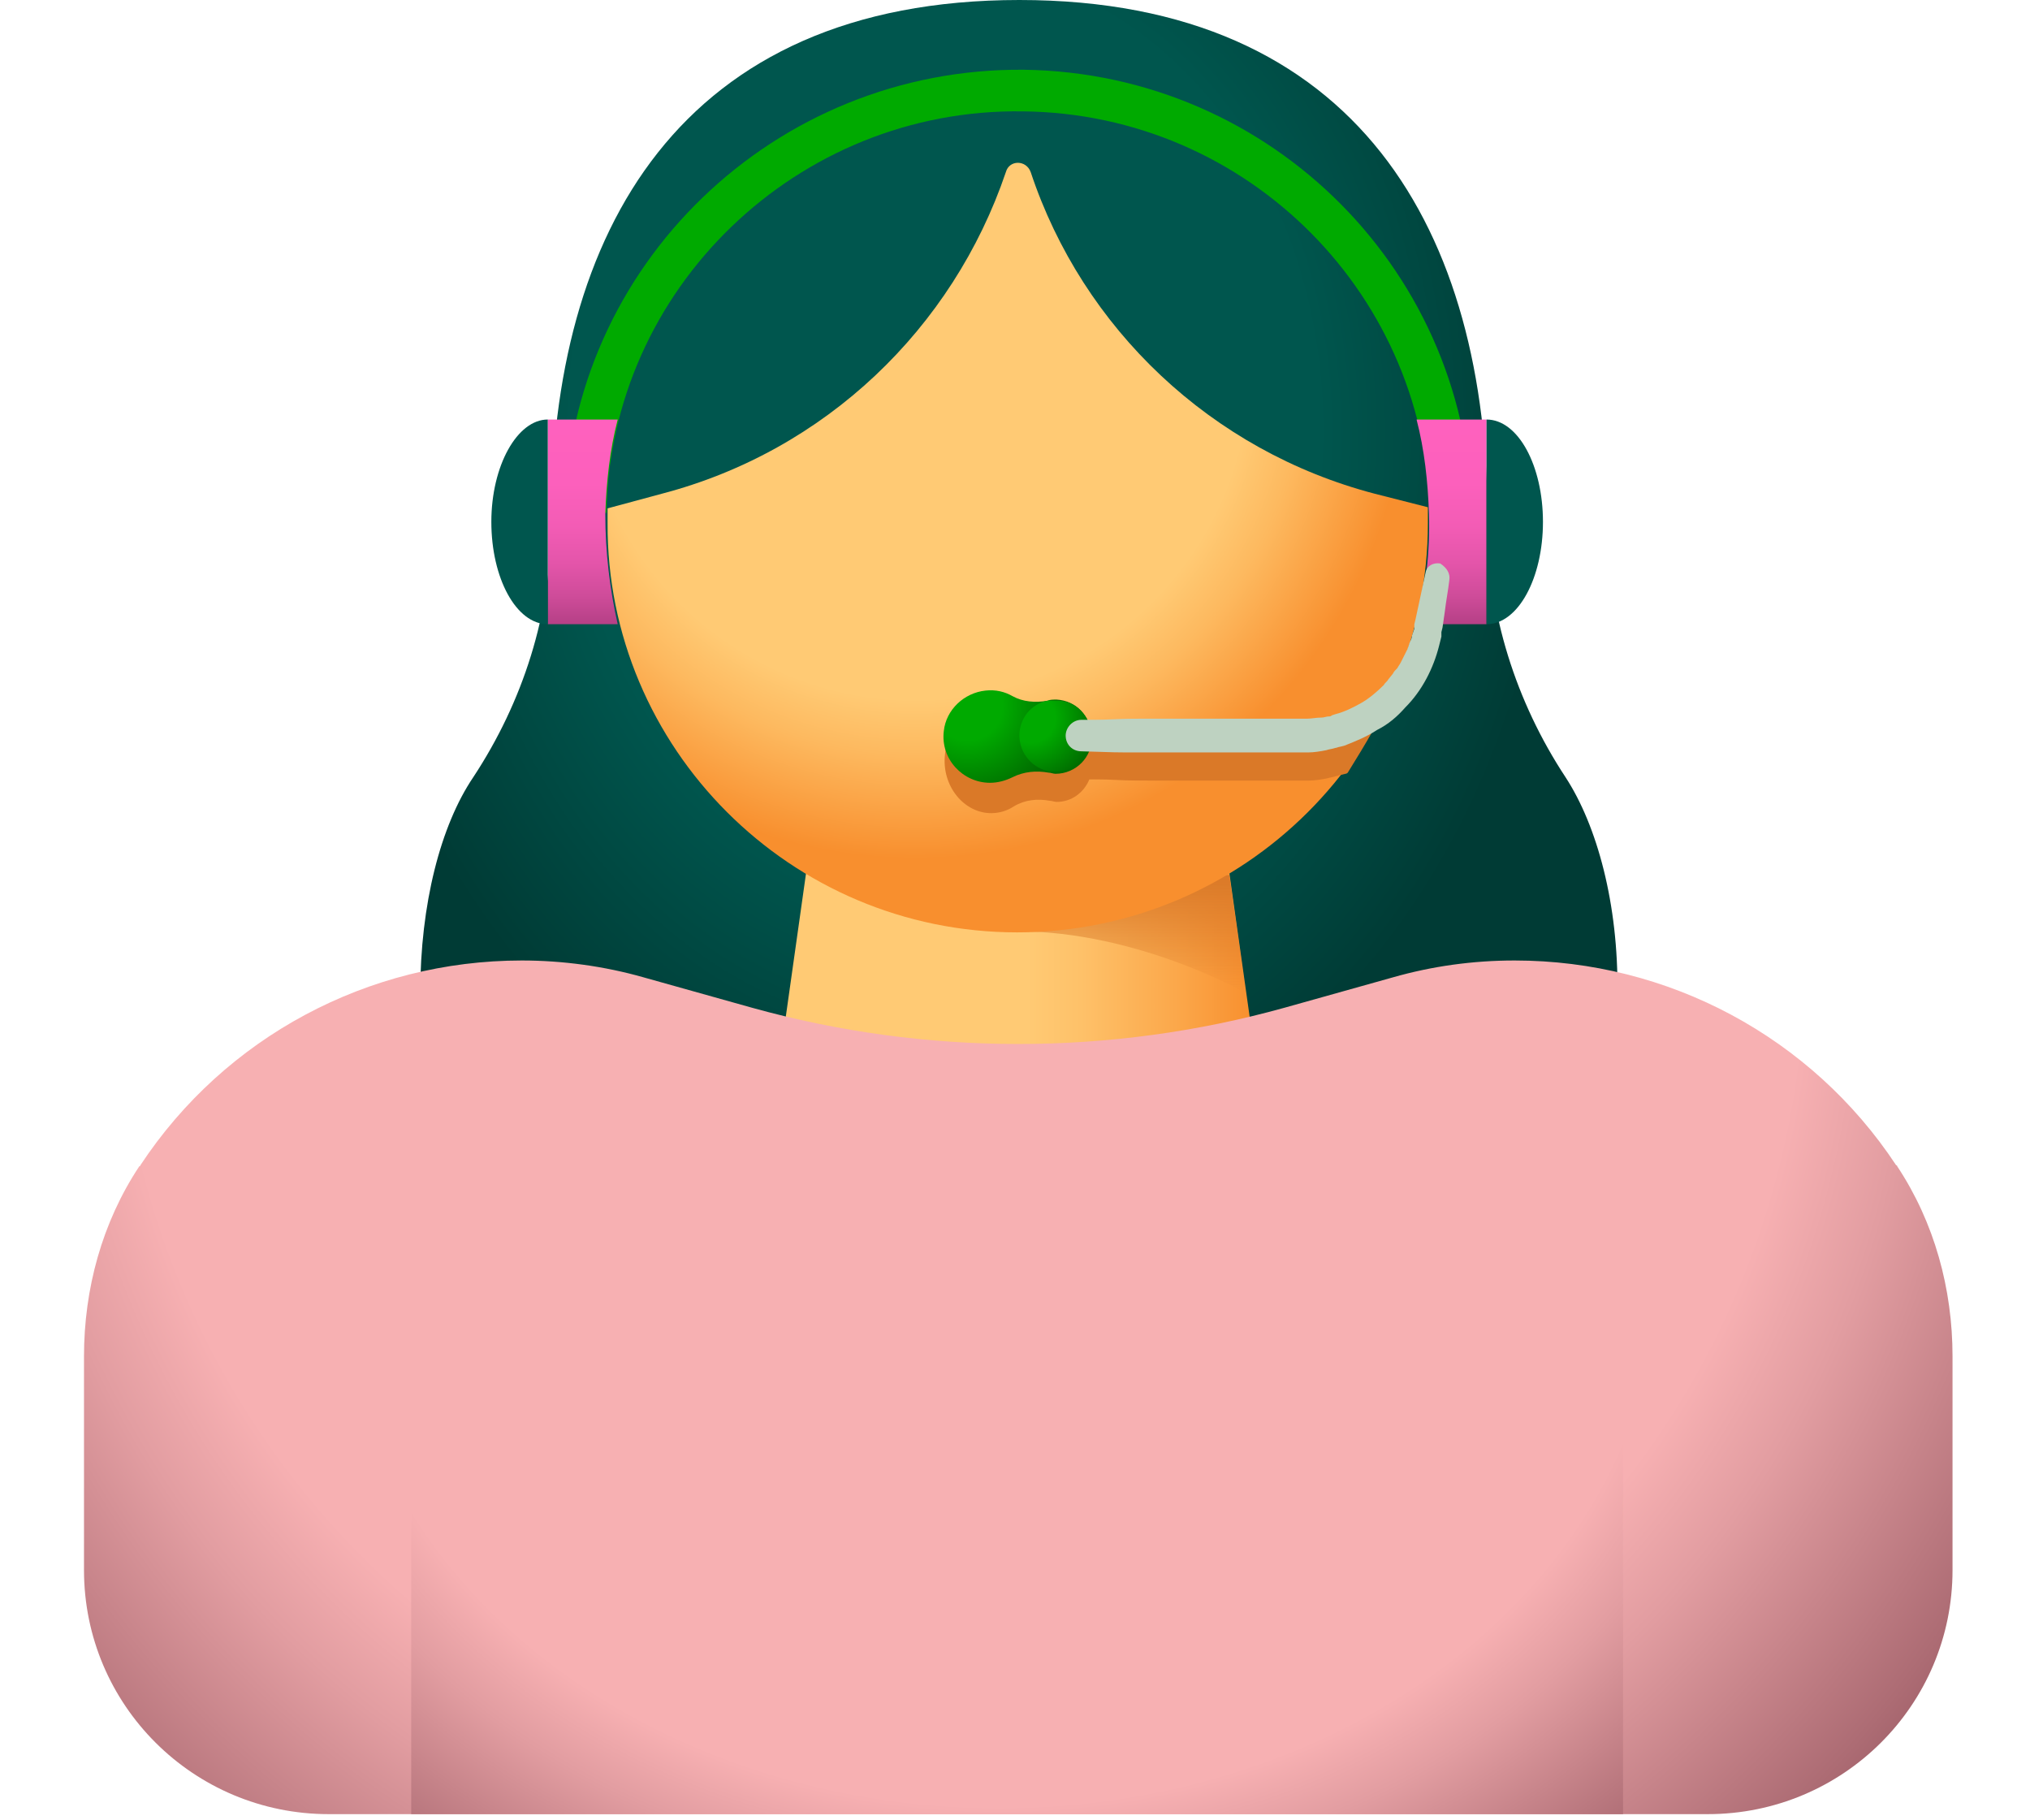 <svg width="145" height="130" viewBox="0 0 145 130" fill="none" xmlns="http://www.w3.org/2000/svg">
<g clip-path="url(#clip0_2780_95407)">
<path d="M111.822 55.503C108.276 50.122 106.261 43.776 106.261 37.35V37.27C106.261 16.627 97.073 0 72.814 0C48.555 0 39.367 16.627 39.367 37.27V37.35C39.367 43.856 37.352 50.122 33.806 55.503C31.469 58.957 30.018 64.58 30.018 70.925C30.018 81.528 34.209 90.122 39.367 90.122H106.181C111.339 90.122 115.53 81.528 115.53 70.925C115.61 64.58 114.079 58.957 111.822 55.503Z" fill="url(#paint0_radial_2780_95407)"/>
<path d="M73.057 7.953C89.176 8.113 102.151 21.206 102.151 37.27H105.133C105.133 19.599 90.868 5.222 73.137 4.981C55.326 4.82 40.657 18.957 40.335 36.628H43.317C43.559 20.644 56.938 7.712 73.057 7.953Z" fill="#00AA00"/>
<path d="M89.579 74.862L86.516 53.175H58.872L55.81 74.862H89.579Z" fill="url(#paint1_linear_2780_95407)"/>
<path d="M72.654 66.508C81.278 66.508 89.015 70.926 89.015 70.926L87.806 62.492H70.478L72.654 66.508Z" fill="url(#paint2_linear_2780_95407)"/>
<path d="M72.654 66.587C88.854 66.587 101.991 53.495 101.991 37.35C101.991 36.948 101.991 36.627 101.991 36.225L98.203 35.262C86.517 32.209 77.329 23.454 73.621 12.289C73.299 11.406 72.09 11.406 71.848 12.289C68.06 23.454 58.953 32.209 47.267 35.262L43.398 36.306C43.398 36.627 43.398 37.029 43.398 37.35C43.318 53.414 56.455 66.587 72.654 66.587Z" fill="url(#paint3_radial_2780_95407)"/>
<path d="M99.492 49.318L99.17 49.8C99.089 49.961 98.928 50.041 98.847 50.202C98.364 50.764 97.8 51.246 97.235 51.647C96.671 52.049 96.026 52.37 95.382 52.611L95.14 52.692C95.059 52.692 94.979 52.772 94.898 52.772C94.737 52.772 94.576 52.852 94.415 52.933C94.092 53.013 93.77 53.013 93.367 53.013H93.125H92.964H92.803H92.239H91.11H86.516H81.922C79.021 53.013 80.149 53.013 77.731 53.093C77.328 52.129 76.522 51.487 75.555 51.406C75.314 51.406 75.072 51.406 74.91 51.487C74.024 51.647 73.137 51.567 72.412 51.085C71.848 50.684 71.203 50.523 70.478 50.603C68.947 50.764 67.657 52.129 67.496 53.896C67.254 56.145 68.866 58.073 70.8 58.073C71.364 58.073 71.928 57.913 72.412 57.591C73.218 57.109 74.105 57.029 74.991 57.19C75.152 57.19 75.314 57.27 75.475 57.27C76.522 57.27 77.409 56.627 77.812 55.663C80.31 55.663 79.102 55.744 82.003 55.744H86.597H91.191H92.319H92.883H93.044H93.206H93.528C93.931 55.744 94.415 55.663 94.817 55.583C95.059 55.503 95.221 55.503 95.462 55.423C95.543 55.423 95.704 55.342 95.785 55.342L96.107 55.262C96.188 55.262 96.268 55.182 96.268 55.182C97.558 53.093 98.686 51.246 99.492 49.318C99.492 49.318 99.573 49.238 99.492 49.318Z" fill="#DA7928"/>
<path d="M43.236 36.708C43.316 34.379 43.558 32.13 44.122 29.961H39.126V44.58H44.122C43.558 42.09 43.236 39.439 43.236 36.708Z" fill="url(#paint4_linear_2780_95407)"/>
<path d="M35.096 37.271C35.096 41.287 36.869 44.58 39.126 44.58V29.961C36.949 29.961 35.096 33.255 35.096 37.271Z" fill="#00564E"/>
<path d="M102.071 36.708C101.99 34.379 101.748 32.13 101.184 29.961H106.181V44.58H101.184C101.829 42.09 102.151 39.439 102.071 36.708Z" fill="url(#paint5_linear_2780_95407)"/>
<path d="M110.211 37.271C110.211 41.287 108.438 44.58 106.181 44.58V29.961C108.438 29.961 110.211 33.255 110.211 37.271Z" fill="#00564E"/>
<path d="M75.474 49.961C75.232 49.961 74.99 49.961 74.829 50.041C73.942 50.202 73.056 50.121 72.331 49.72C71.766 49.398 71.122 49.238 70.396 49.318C68.865 49.479 67.575 50.683 67.414 52.21C67.172 54.218 68.784 55.904 70.719 55.904C71.283 55.904 71.847 55.744 72.331 55.503C73.136 55.101 74.023 55.021 74.91 55.181C75.071 55.181 75.232 55.262 75.393 55.262C76.844 55.262 78.053 54.057 77.972 52.611C77.892 51.085 76.844 50.041 75.474 49.961Z" fill="url(#paint6_radial_2780_95407)"/>
<path d="M77.973 52.452C77.892 51.166 76.845 50.042 75.555 50.042C75.475 50.042 75.475 50.042 75.394 50.042C75.313 50.042 75.233 50.042 75.152 50.042C75.152 50.042 75.152 50.042 75.072 50.042C74.991 50.042 74.91 50.042 74.83 50.042C73.621 50.283 72.815 51.327 72.815 52.532C72.815 53.817 73.782 54.941 75.072 55.102H75.152C75.233 55.102 75.313 55.102 75.394 55.102C76.845 55.102 78.054 53.897 77.973 52.452Z" fill="url(#paint7_radial_2780_95407)"/>
<path d="M103.521 41.447C103.44 42.17 103.279 42.973 103.199 43.696L103.037 44.82L102.957 45.142V45.302V45.463L102.796 46.105C102.393 47.712 101.587 49.318 100.378 50.523C99.814 51.166 99.169 51.728 98.363 52.13C97.638 52.611 96.832 52.933 96.026 53.254L95.703 53.334C95.623 53.334 95.462 53.415 95.381 53.415C95.139 53.495 94.978 53.495 94.736 53.575C94.333 53.656 93.85 53.736 93.447 53.736H93.124H92.963H92.802H92.238H91.109H86.515H81.921C78.859 53.736 80.31 53.736 77.247 53.656C76.602 53.656 76.119 53.174 76.119 52.531C76.119 51.969 76.602 51.407 77.247 51.407C80.31 51.407 78.859 51.326 81.921 51.326H86.515H91.109H92.238H92.802H92.963H93.124H93.366C93.688 51.326 94.011 51.246 94.414 51.246C94.575 51.246 94.736 51.166 94.897 51.166C94.978 51.166 95.058 51.166 95.139 51.085L95.381 51.005C96.026 50.844 96.67 50.523 97.235 50.202C97.799 49.88 98.363 49.399 98.847 48.917C98.927 48.756 99.088 48.676 99.169 48.515L99.491 48.113C99.572 47.953 99.652 47.873 99.814 47.712C99.894 47.551 99.975 47.471 100.055 47.31L100.297 46.828L100.539 46.346C100.539 46.266 100.62 46.186 100.62 46.105L100.7 45.864C100.781 45.704 100.861 45.543 100.861 45.383L101.023 44.901V44.74V44.579L101.103 44.258L101.345 43.133C101.506 42.41 101.667 41.607 101.829 40.884C101.909 40.403 102.393 40.161 102.876 40.242C103.36 40.563 103.602 40.965 103.521 41.447Z" fill="#BED2C1"/>
<path d="M121.976 129.56C131.648 129.56 139.466 121.768 139.466 112.13V96.868C139.466 92.049 138.176 87.31 135.516 83.294C135.516 83.294 135.516 83.213 135.436 83.213C129.391 74.057 119.156 68.595 108.195 68.595C105.213 68.595 102.311 68.996 99.49 69.8L91.753 71.968C79.342 75.422 66.124 75.422 53.712 71.968L45.975 69.8C43.154 68.996 40.172 68.595 37.271 68.595C26.31 68.595 16.074 74.057 10.03 83.213C10.03 83.213 10.03 83.294 9.949 83.294C7.29 87.31 6 92.049 6 96.868V112.13C6 121.768 13.818 129.56 23.489 129.56H121.976Z" fill="url(#paint8_radial_2780_95407)"/>
<path d="M115.932 129.559V93.173H29.373V129.559" fill="url(#paint9_radial_2780_95407)"/>
</g>
<defs>
<radialGradient id="paint0_radial_2780_95407" cx="0" cy="0" r="1" gradientUnits="userSpaceOnUse" gradientTransform="translate(67.507 30.632) scale(43.717 53.864)">
<stop offset="0.611" stop-color="#00564E"/>
<stop offset="1" stop-color="#003B35"/>
</radialGradient>
<linearGradient id="paint1_linear_2780_95407" x1="55.843" y1="64.049" x2="89.551" y2="64.049" gradientUnits="userSpaceOnUse">
<stop offset="0.52" stop-color="#FFCA74"/>
<stop offset="0.634" stop-color="#FEC169"/>
<stop offset="0.833" stop-color="#FBA84B"/>
<stop offset="1" stop-color="#F88F2E"/>
</linearGradient>
<linearGradient id="paint2_linear_2780_95407" x1="79.718" y1="70.913" x2="79.718" y2="62.45" gradientUnits="userSpaceOnUse">
<stop stop-color="#DA7928" stop-opacity="0"/>
<stop offset="1" stop-color="#DA7928"/>
</linearGradient>
<radialGradient id="paint3_radial_2780_95407" cx="0" cy="0" r="1" gradientUnits="userSpaceOnUse" gradientTransform="translate(65.379 26.14) scale(35.267 35.148)">
<stop offset="0.677" stop-color="#FFCA74"/>
<stop offset="0.788" stop-color="#FDB95F"/>
<stop offset="1" stop-color="#F88F2E"/>
</radialGradient>
<linearGradient id="paint4_linear_2780_95407" x1="41.666" y1="29.967" x2="41.666" y2="44.603" gradientUnits="userSpaceOnUse">
<stop stop-color="#FF61BE"/>
<stop offset="0.312" stop-color="#FC60BC"/>
<stop offset="0.52" stop-color="#F35CB5"/>
<stop offset="0.698" stop-color="#E455AA"/>
<stop offset="0.858" stop-color="#CF4C9A"/>
<stop offset="1" stop-color="#B54086"/>
</linearGradient>
<linearGradient id="paint5_linear_2780_95407" x1="103.697" y1="29.967" x2="103.697" y2="44.603" gradientUnits="userSpaceOnUse">
<stop stop-color="#FF61BE"/>
<stop offset="0.312" stop-color="#FC60BC"/>
<stop offset="0.52" stop-color="#F35CB5"/>
<stop offset="0.698" stop-color="#E455AA"/>
<stop offset="0.858" stop-color="#CF4C9A"/>
<stop offset="1" stop-color="#B54086"/>
</linearGradient>
<radialGradient id="paint6_radial_2780_95407" cx="0" cy="0" r="1" gradientUnits="userSpaceOnUse" gradientTransform="translate(69.115 50.397) scale(6.778 6.755)">
<stop offset="0.367" stop-color="#00AA00"/>
<stop offset="1" stop-color="#006D00"/>
</radialGradient>
<radialGradient id="paint7_radial_2780_95407" cx="0" cy="0" r="1" gradientUnits="userSpaceOnUse" gradientTransform="translate(73.627 51.292) scale(4.765 4.749)">
<stop offset="0.367" stop-color="#00AA00"/>
<stop offset="1" stop-color="#006D00"/>
</radialGradient>
<radialGradient id="paint8_radial_2780_95407" cx="0" cy="0" r="1" gradientUnits="userSpaceOnUse" gradientTransform="translate(68.595 68.706) scale(88.404 88.105)">
<stop offset="0.68" stop-color="#F7B0B2"/>
<stop offset="0.77" stop-color="#E29DA1"/>
<stop offset="0.96" stop-color="#AD6C74"/>
<stop offset="1" stop-color="#A06069"/>
</radialGradient>
<radialGradient id="paint9_radial_2780_95407" cx="0" cy="0" r="1" gradientUnits="userSpaceOnUse" gradientTransform="translate(71.378 90.539) scale(69.013 56.461)">
<stop offset="0.68" stop-color="#F7B0B2"/>
<stop offset="0.77" stop-color="#E29DA1"/>
<stop offset="0.96" stop-color="#AD6C74"/>
<stop offset="1" stop-color="#A06069"/>
</radialGradient>
<clipPath id="clip0_2780_95407">
<rect width="145" height="129.56" fill="white"/>
</clipPath>
</defs>
</svg>
